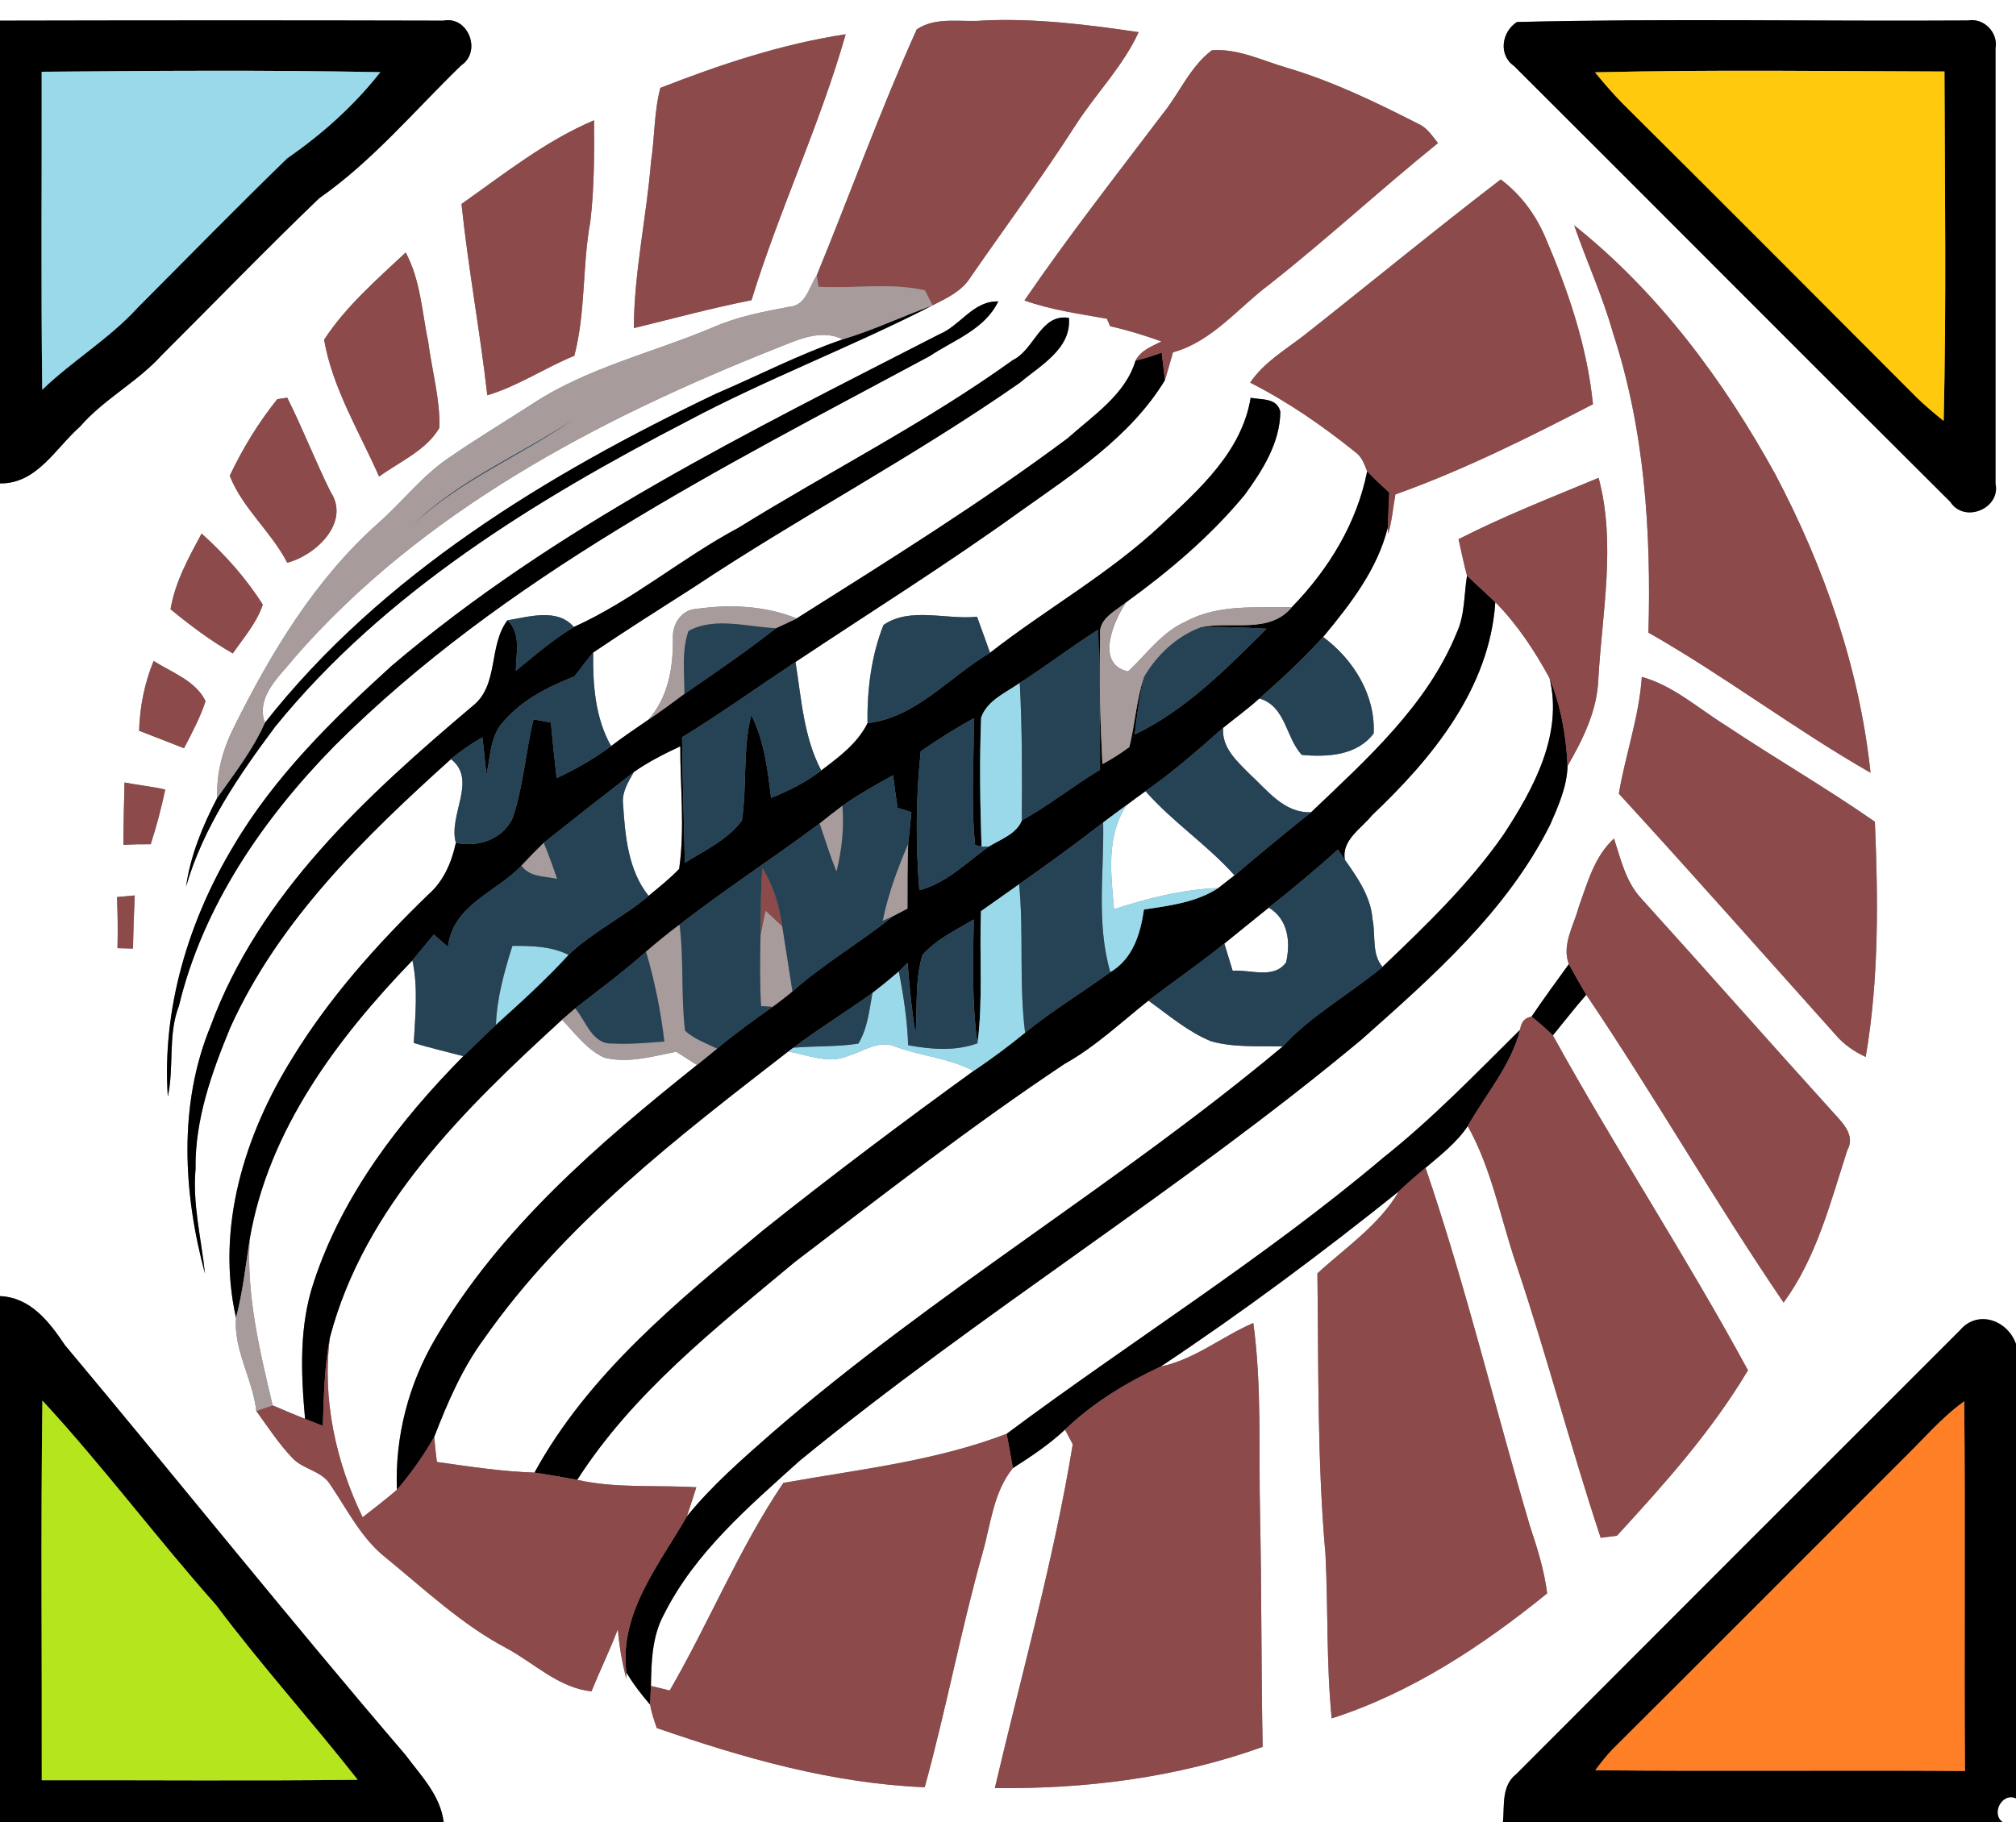 <?xml version="1.0" encoding="UTF-8" ?>
<!DOCTYPE svg PUBLIC "-//W3C//DTD SVG 1.1//EN" "http://www.w3.org/Graphics/SVG/1.1/DTD/svg11.dtd">
<svg width="250pt" height="226pt" viewBox="0 0 250 226" version="1.1" xmlns="http://www.w3.org/2000/svg">
<rect x="0" y="0" width="250" height="226" fill="#808080" stroke="none"/>
<g id="#ffffffff">
<path fill="#ffffff" opacity="1.00" d=" M 0.00 0.00 L 250.00 0.00 L 250.00 166.71 C 248.96 163.74 245.23 162.41 243.04 165.02 C 224.70 183.35 206.35 201.69 188.04 220.05 C 186.17 221.49 186.58 223.94 186.38 226.00 L 55.02 226.00 C 54.59 222.64 52.18 220.24 50.26 217.65 C 35.94 200.94 22.19 183.74 8.06 166.86 C 6.12 163.97 3.80 160.93 0.00 160.77 L 0.00 59.96 C 4.57 60.03 6.88 55.60 9.92 52.92 C 12.89 49.49 17.02 47.41 20.05 44.06 C 26.56 37.57 32.95 30.96 39.57 24.60 C 46.20 19.97 51.42 13.70 57.19 8.11 C 59.78 6.37 58.05 1.95 54.99 2.56 C 36.66 2.51 18.33 2.52 0.00 2.56 L 0.00 0.00 M 113.68 3.65 C 109.17 13.65 105.45 24.01 101.28 34.16 C 100.32 35.57 99.97 37.92 97.87 38.05 C 94.67 38.66 91.45 39.27 88.45 40.59 C 80.99 43.74 72.91 45.58 66.06 50.07 C 62.61 52.30 59.09 54.42 55.71 56.75 C 52.35 59.00 49.90 62.26 46.89 64.90 C 39.12 71.82 33.66 80.85 29.07 90.07 C 27.68 92.81 26.79 95.85 26.95 98.95 C 25.14 102.41 23.62 106.09 23.07 109.98 C 25.20 102.62 29.60 96.20 34.14 90.12 C 47.68 73.46 66.39 62.01 85.24 52.24 C 95.14 46.97 105.67 43.00 115.64 37.88 C 117.37 37.00 119.24 36.15 120.32 34.44 C 124.71 28.09 129.31 21.88 133.48 15.37 C 135.98 11.52 139.28 8.19 141.20 3.99 C 134.84 3.05 128.45 2.25 122.00 2.54 C 119.25 2.80 116.10 2.00 113.68 3.65 M 188.12 2.73 C 186.21 3.93 185.79 6.83 187.75 8.18 C 205.81 26.18 223.78 44.28 241.86 62.26 C 243.59 64.95 248.11 63.09 247.46 59.99 C 247.47 42.00 247.47 24.00 247.46 6.00 C 247.81 4.01 246.00 2.18 244.01 2.54 C 225.38 2.66 206.73 2.27 188.12 2.73 M 81.89 10.90 C 81.10 13.89 81.20 17.03 80.73 20.08 C 80.17 26.97 78.63 33.77 78.60 40.70 C 83.45 39.52 88.28 38.20 93.19 37.24 C 96.62 26.08 101.68 15.48 104.87 4.25 C 96.96 5.45 89.32 8.00 81.89 10.90 M 144.11 14.22 C 138.34 21.84 132.44 29.38 127.04 37.27 C 130.35 38.45 133.83 38.92 137.27 39.54 C 137.36 39.77 137.56 40.23 137.66 40.46 C 139.82 40.95 141.94 41.60 144.03 42.35 C 142.84 42.97 141.47 43.45 140.82 44.72 C 139.56 48.96 135.54 51.54 132.40 54.36 C 121.61 62.41 110.16 69.53 98.79 76.71 C 94.85 75.11 90.50 74.94 86.33 75.53 C 84.50 75.63 83.35 77.44 83.45 79.16 C 83.48 82.81 82.89 86.49 80.37 89.30 C 78.82 90.36 77.27 91.41 75.78 92.54 C 73.80 89.06 73.50 84.87 73.56 80.94 C 77.66 78.16 81.85 75.52 86.02 72.85 C 99.27 64.04 113.40 56.60 126.45 47.49 C 128.97 45.35 132.90 43.26 132.55 39.43 C 129.05 38.87 128.32 43.34 125.59 44.67 C 114.79 52.44 102.87 58.46 91.58 65.46 C 84.56 69.20 78.43 74.49 71.16 77.77 C 69.13 75.39 65.60 76.51 62.93 76.94 C 60.53 80.09 61.91 85.01 58.59 87.59 C 45.52 98.64 32.15 110.84 26.10 127.32 C 22.10 137.05 22.72 148.00 25.42 157.98 C 24.97 153.65 23.86 149.38 24.25 145.00 C 24.16 138.89 26.25 133.05 28.55 127.48 C 34.56 114.16 45.23 103.79 55.92 94.16 C 59.26 96.76 55.55 101.07 56.53 104.55 C 56.00 107.00 54.99 109.35 53.05 111.02 C 46.74 117.14 40.83 123.75 36.23 131.28 C 30.33 140.76 26.75 152.30 29.27 163.46 C 28.94 167.41 31.35 171.08 31.78 175.01 C 33.21 176.99 34.55 179.06 36.24 180.83 C 37.54 182.26 39.81 182.40 40.90 184.07 C 43.05 187.21 44.76 190.77 47.81 193.19 C 52.64 197.13 57.22 201.48 62.77 204.42 C 66.25 206.28 69.26 209.37 73.35 209.79 C 74.40 207.20 75.63 204.69 76.62 202.08 C 76.78 204.16 77.15 206.20 77.66 208.22 L 77.67 207.43 C 78.51 208.87 79.54 210.18 80.62 211.45 C 80.79 212.44 81.12 213.39 81.44 214.34 C 92.18 218.07 103.23 221.22 114.67 221.69 C 117.32 212.08 119.14 202.26 121.84 192.65 C 122.87 189.07 123.17 185.10 125.61 182.10 C 127.87 180.66 130.11 179.17 132.07 177.33 C 132.31 177.79 132.79 178.69 133.03 179.15 C 130.68 193.51 126.69 207.60 123.37 221.79 C 134.59 221.93 145.99 220.50 156.58 216.68 C 156.39 207.13 156.46 197.58 156.26 188.04 C 156.07 180.05 156.50 172.03 155.42 164.10 C 151.53 165.79 148.16 168.62 143.93 169.51 C 154.10 162.75 163.93 155.42 173.46 147.78 C 171.02 151.98 166.88 154.72 163.37 157.95 C 163.52 169.58 163.34 181.23 164.37 192.82 C 164.71 199.59 164.47 206.39 165.14 213.15 C 175.01 209.98 183.86 204.14 191.86 197.64 C 191.50 194.78 190.64 192.03 189.73 189.31 C 185.36 174.51 181.76 159.47 176.78 144.86 C 178.64 143.27 180.64 141.74 182.01 139.68 C 185.00 145.02 186.08 151.15 188.05 156.90 C 191.81 168.10 194.78 179.54 198.50 190.75 C 199.00 190.68 200.01 190.55 200.51 190.49 C 206.43 184.05 212.27 177.51 216.76 169.97 C 209.12 155.87 200.31 142.46 192.57 128.43 C 193.95 126.75 195.28 125.02 196.71 123.39 C 205.17 135.93 212.67 149.07 221.18 161.57 C 225.26 156.00 226.99 149.15 229.08 142.67 C 230.03 140.98 228.74 139.52 227.65 138.34 C 219.57 129.42 211.61 120.38 203.54 111.46 C 201.62 109.41 200.99 106.60 200.15 104.01 C 197.70 106.24 196.86 109.52 195.77 112.52 C 195.17 114.79 193.64 117.21 194.55 119.59 C 192.98 121.74 191.42 123.90 189.92 126.10 C 189.10 126.23 188.63 126.77 188.51 127.72 C 183.01 133.17 177.63 138.76 171.56 143.58 C 156.78 156.07 140.30 166.31 124.83 177.85 C 115.93 181.26 106.44 182.27 97.14 183.94 C 91.67 192.03 87.95 201.22 83.05 209.69 C 82.47 209.55 81.30 209.26 80.72 209.12 C 80.77 206.12 80.86 202.98 82.32 200.28 C 86.17 192.57 92.85 186.89 99.13 181.22 C 121.63 162.79 146.54 147.55 168.87 128.92 C 177.71 121.07 186.88 113.01 192.25 102.26 C 193.25 99.96 194.32 97.56 194.39 95.01 C 196.32 91.67 198.07 88.13 198.21 84.18 C 198.68 75.92 200.42 67.42 198.24 59.27 C 192.40 61.70 186.51 64.00 180.87 66.88 C 181.22 68.39 181.51 69.91 181.92 71.40 C 181.54 73.78 181.67 76.29 180.63 78.52 C 176.96 87.52 169.47 94.18 162.59 100.75 C 159.24 100.88 157.19 98.05 154.97 96.01 C 153.41 94.44 151.45 92.71 151.69 90.27 C 153.18 89.06 154.74 87.93 156.17 86.64 C 159.47 87.59 159.43 91.52 161.44 93.64 C 164.59 93.92 168.28 93.74 170.35 90.97 C 170.57 86.19 167.83 81.79 164.08 79.01 C 167.45 74.95 170.83 70.61 172.11 65.38 L 172.13 66.24 C 172.62 64.65 172.74 62.97 173.04 61.33 C 181.49 58.31 189.57 54.27 197.54 50.14 C 196.81 42.87 194.42 35.92 191.55 29.25 C 190.34 26.50 188.51 24.05 186.10 22.26 C 177.85 28.59 169.82 35.20 161.66 41.64 C 159.33 43.43 156.71 44.97 155.03 47.46 C 159.67 49.82 163.98 52.79 168.03 56.05 C 168.86 56.61 169.19 57.57 169.54 58.46 C 168.26 64.92 164.75 70.63 160.20 75.31 C 155.79 75.41 151.09 74.90 147.05 77.09 C 144.08 78.39 142.20 81.13 139.90 83.28 C 135.78 82.40 138.07 77.03 139.67 74.69 C 145.03 70.81 150.14 66.48 154.36 61.37 C 156.56 58.34 158.75 54.91 158.77 51.04 C 158.31 49.32 156.46 49.61 155.09 49.34 C 154.01 56.00 148.74 60.68 144.07 65.05 C 137.58 71.16 129.76 75.51 122.77 80.97 C 122.25 79.48 121.70 77.99 121.16 76.50 C 117.37 76.90 112.84 75.24 109.56 77.52 C 108.05 81.31 107.51 85.61 107.58 89.70 C 106.33 92.22 104.03 93.91 101.84 95.57 C 99.65 91.41 99.38 86.66 98.65 82.11 C 107.93 75.93 117.39 70.01 126.44 63.49 C 133.03 58.80 140.16 54.23 144.46 47.16 C 144.79 46.01 145.14 44.86 145.46 43.70 C 150.32 42.36 153.50 38.22 157.38 35.31 C 164.54 29.67 171.24 23.47 178.32 17.75 C 177.60 16.85 176.96 15.82 175.86 15.35 C 170.60 12.67 165.25 10.08 159.57 8.40 C 156.53 7.52 153.53 5.99 150.28 6.24 C 147.57 8.27 146.23 11.63 144.11 14.22 M 57.23 25.30 C 58.06 33.24 59.53 41.10 60.43 49.03 C 64.24 47.89 67.56 45.63 71.22 44.13 C 72.65 38.69 72.19 33.02 73.20 27.52 C 73.70 23.34 73.70 19.12 73.67 14.92 C 67.67 17.46 62.52 21.57 57.23 25.30 M 195.21 27.95 C 196.75 32.42 198.74 36.73 200.02 41.29 C 203.95 53.26 204.77 65.95 204.42 78.47 C 213.86 83.84 222.53 90.46 231.96 95.85 C 230.59 82.88 226.22 70.31 220.14 58.81 C 213.74 47.18 205.64 36.25 195.21 27.95 M 40.19 42.14 C 41.23 48.14 44.56 53.56 47.01 59.11 C 49.59 57.25 52.88 55.85 54.50 53.05 C 54.57 49.47 53.57 45.98 53.11 42.45 C 52.33 38.71 52.15 34.75 50.31 31.32 C 46.72 34.68 42.90 37.99 40.19 42.14 M 116.43 41.49 C 92.91 53.56 68.85 65.33 48.58 82.58 C 41.24 89.24 34.05 96.30 28.98 104.89 C 23.38 114.18 20.07 125.14 20.81 136.02 C 21.62 132.31 20.79 128.37 22.19 124.77 C 25.18 112.35 32.66 101.51 41.50 92.50 C 62.51 71.53 89.40 58.08 115.27 44.18 C 118.28 42.17 122.12 40.87 123.79 37.39 C 120.68 37.29 119.09 40.41 116.43 41.49 M 34.39 49.51 C 32.05 52.41 30.09 55.64 28.49 59.01 C 30.06 63.04 33.64 65.95 35.62 69.80 C 39.15 68.89 43.51 64.80 40.98 60.98 C 39.08 57.15 37.54 53.15 35.62 49.33 C 35.31 49.38 34.70 49.46 34.39 49.51 M 21.15 75.57 C 23.59 77.58 26.12 79.48 28.87 81.05 C 30.21 79.11 31.83 77.27 32.59 75.00 C 30.51 71.71 27.89 68.78 25.00 66.18 C 23.40 69.16 21.71 72.19 21.15 75.57 M 19.05 81.99 C 17.92 84.74 17.34 87.67 17.25 90.64 C 19.11 91.35 20.96 92.09 22.82 92.81 C 23.80 90.91 24.83 89.01 25.49 86.97 C 24.28 84.45 21.31 83.41 19.05 81.99 M 203.60 83.96 C 203.27 88.90 201.56 93.63 200.75 98.45 C 209.82 108.33 218.69 118.39 227.65 128.38 C 228.65 129.56 229.95 130.45 231.36 131.10 C 233.01 121.48 232.91 111.65 232.50 101.93 C 226.48 97.73 220.11 94.06 214.00 89.98 C 210.60 87.87 207.53 85.06 203.60 83.96 M 15.44 97.06 C 15.38 99.64 15.31 102.21 15.30 104.79 C 16.43 104.73 17.56 104.71 18.69 104.72 C 19.41 102.49 20.01 100.22 20.49 97.94 C 18.82 97.55 17.11 97.38 15.44 97.06 M 14.51 111.27 C 14.60 113.38 14.62 115.50 14.57 117.61 C 15.05 117.62 16.01 117.65 16.49 117.66 C 16.53 115.46 16.61 113.26 16.71 111.07 C 16.16 111.12 15.06 111.22 14.51 111.27 Z" />
<path fill="#ffffff" opacity="1.00" d=" M 96.15 43.25 C 98.79 42.23 101.69 40.73 104.51 42.09 C 99.10 43.95 94.01 46.60 88.75 48.85 C 67.88 58.82 47.34 71.24 32.84 89.66 C 31.70 86.32 34.70 83.89 36.54 81.56 C 52.31 63.45 74.14 52.00 96.15 43.25 Z" />
<path fill="#ffffff" opacity="1.00" d=" M 185.43 74.70 C 188.16 77.45 190.31 80.73 192.16 84.12 C 193.85 91.09 190.17 97.85 186.47 103.49 C 182.22 109.61 176.80 114.81 171.44 119.93 C 170.06 118.31 170.62 115.99 170.21 114.06 C 170.00 111.24 168.36 108.88 166.78 106.65 C 166.32 104.23 168.81 102.78 170.14 101.13 C 177.61 94.05 184.72 85.41 185.43 74.70 Z" />
<path fill="#ffffff" opacity="1.00" d=" M 78.61 95.76 C 80.40 94.49 82.38 93.51 84.36 92.57 C 84.35 97.63 84.94 102.77 84.22 107.78 C 83.05 109.00 81.73 110.05 80.43 111.12 C 77.90 107.95 77.52 103.70 77.27 99.79 C 77.08 98.30 77.90 96.99 78.61 95.76 Z" />
<path fill="#ffffff" opacity="1.00" d=" M 139.71 99.86 C 140.48 99.28 141.26 98.70 142.05 98.14 C 145.41 101.96 149.71 104.79 153.09 108.58 C 152.59 108.97 151.59 109.76 151.08 110.15 C 146.65 110.33 142.34 111.40 138.15 112.78 C 137.77 108.44 137.14 103.70 139.71 99.86 Z" />
<path fill="#ffffff" opacity="1.00" d=" M 151.83 117.04 C 153.67 115.56 155.49 114.06 157.34 112.58 C 159.74 114.03 160.06 116.82 159.49 119.36 C 158.00 121.49 155.04 120.24 152.86 120.41 C 152.52 119.28 152.18 118.16 151.83 117.04 Z" />
<path fill="#ffffff" opacity="1.00" d=" M 30.96 153.73 C 33.27 140.18 41.82 128.79 51.14 119.13 C 51.87 122.50 51.49 125.96 51.31 129.37 C 53.33 129.99 55.41 130.46 57.45 131.01 C 49.58 138.99 42.48 148.19 38.94 158.95 C 37.07 164.44 37.32 170.31 37.83 176.00 C 36.48 175.46 35.14 174.89 33.81 174.32 C 32.21 167.58 30.55 160.71 30.96 153.73 Z" />
<path fill="#ffffff" opacity="1.00" d=" M 142.41 124.12 C 144.93 125.92 147.31 127.99 150.21 129.17 C 153.09 129.96 156.12 129.73 159.07 129.80 C 138.76 146.80 115.78 160.37 95.75 177.73 C 92.04 180.99 88.29 184.25 85.17 188.10 C 85.58 186.89 85.97 185.69 86.35 184.48 C 81.43 184.18 76.43 184.65 71.58 183.56 C 78.52 172.73 88.79 164.69 98.55 156.55 C 109.55 148.15 120.49 139.65 132.01 131.97 C 135.83 129.84 139.00 126.82 142.41 124.12 Z" />
<path fill="#ffffff" opacity="1.00" d=" M 40.92 165.87 C 45.20 149.61 57.68 137.48 69.69 126.49 C 71.33 128.16 72.76 130.23 74.97 131.20 C 77.93 131.93 80.95 131.02 83.86 130.46 C 84.72 131.00 85.58 131.55 86.43 132.10 C 74.21 141.87 62.01 152.34 54.01 166.00 C 50.66 171.69 48.97 178.20 49.22 184.80 C 47.84 185.97 46.41 187.09 44.97 188.20 C 41.65 181.37 39.91 173.45 40.92 165.87 Z" />
<path fill="#ffffff" opacity="1.00" d=" M 105.18 130.97 C 107.11 130.40 109.08 128.89 111.14 129.86 C 114.29 131.00 117.73 131.26 120.73 132.84 C 111.88 139.24 103.15 145.81 94.61 152.62 C 84.04 161.41 72.98 170.40 66.28 182.66 C 62.22 182.53 58.20 181.91 54.18 181.34 C 54.04 180.30 53.93 179.26 53.85 178.22 C 55.50 173.97 57.31 169.74 60.03 166.05 C 70.05 151.75 84.08 141.02 97.74 130.43 C 100.17 130.83 102.76 132.04 105.18 130.97 Z" />
<path fill="#ffffff" opacity="1.00" d=" M 248.32 226.00 C 246.85 224.90 248.34 222.28 250.00 223.07 L 250.00 226.00 L 248.32 226.00 Z" />
</g>
<g id="#000000ff">
<path fill="#000000" opacity="1.00" d=" M 0.00 2.56 C 18.33 2.52 36.66 2.51 54.99 2.56 C 58.05 1.95 59.78 6.37 57.19 8.11 C 51.42 13.70 46.20 19.97 39.57 24.60 C 32.95 30.96 26.56 37.57 20.05 44.06 C 17.02 47.41 12.89 49.49 9.92 52.92 C 6.88 55.60 4.57 60.03 0.00 59.96 L 0.00 2.56 M 5.17 8.90 C 5.20 22.05 5.07 35.20 5.24 48.34 C 9.01 44.71 13.57 42.01 17.11 38.12 C 23.26 31.95 29.36 25.71 35.61 19.64 C 39.94 16.64 43.90 13.11 47.16 8.95 C 33.17 8.68 19.17 8.78 5.17 8.90 Z" />
<path fill="#000000" opacity="1.00" d=" M 188.12 2.73 C 206.73 2.27 225.38 2.66 244.01 2.54 C 246.00 2.18 247.81 4.01 247.46 6.00 C 247.47 24.00 247.47 42.00 247.46 59.99 C 248.11 63.09 243.59 64.95 241.86 62.26 C 223.78 44.28 205.81 26.18 187.75 8.18 C 185.79 6.83 186.21 3.93 188.12 2.73 M 197.80 8.97 C 198.87 10.29 199.98 11.57 201.17 12.79 C 213.39 24.93 225.55 37.13 237.71 49.33 C 238.76 50.34 239.88 51.29 241.03 52.21 C 241.37 37.77 241.17 23.32 241.13 8.87 C 226.69 8.83 212.24 8.63 197.80 8.97 Z" />
<path fill="#000000" opacity="1.00" d=" M 116.43 41.49 C 119.09 40.41 120.68 37.29 123.79 37.39 C 122.12 40.87 118.28 42.17 115.27 44.18 C 89.40 58.08 62.51 71.53 41.50 92.50 C 32.66 101.51 25.18 112.35 22.19 124.77 C 20.79 128.37 21.62 132.31 20.81 136.02 C 20.07 125.14 23.38 114.18 28.98 104.89 C 34.05 96.30 41.24 89.24 48.58 82.58 C 68.85 65.33 92.91 53.56 116.43 41.49 Z" />
<path fill="#000000" opacity="1.00" d=" M 104.51 42.09 C 108.32 40.95 111.91 39.23 115.64 37.88 C 105.67 43.00 95.14 46.97 85.24 52.24 C 66.39 62.01 47.68 73.46 34.14 90.12 C 29.60 96.20 25.20 102.62 23.07 109.98 C 23.62 106.09 25.14 102.41 26.95 98.95 C 29.05 95.95 31.35 93.04 32.84 89.66 C 47.34 71.24 67.88 58.82 88.75 48.85 C 94.01 46.60 99.10 43.95 104.51 42.09 Z" />
<path fill="#000000" opacity="1.00" d=" M 125.59 44.67 C 128.32 43.34 129.05 38.87 132.55 39.43 C 132.90 43.26 128.97 45.35 126.45 47.49 C 113.40 56.60 99.27 64.04 86.02 72.85 C 81.85 75.52 77.66 78.16 73.56 80.94 C 72.75 81.90 72.00 82.90 71.24 83.90 C 68.00 85.16 64.79 86.78 62.48 89.46 C 60.76 91.23 60.82 93.89 60.32 96.16 C 60.17 94.59 60.01 93.01 59.82 91.44 C 58.46 92.25 57.13 93.13 55.92 94.16 C 45.23 103.79 34.56 114.16 28.55 127.48 C 26.25 133.05 24.16 138.89 24.25 145.00 C 23.86 149.38 24.97 153.65 25.42 157.98 C 22.72 148.00 22.10 137.05 26.10 127.32 C 32.15 110.84 45.52 98.64 58.59 87.59 C 61.91 85.01 60.53 80.09 62.93 76.94 C 64.68 78.60 63.98 81.08 63.97 83.20 C 66.30 81.30 68.58 79.33 71.16 77.77 C 78.43 74.49 84.56 69.20 91.58 65.46 C 102.87 58.46 114.79 52.44 125.59 44.67 Z" />
<path fill="#000000" opacity="1.00" d=" M 140.82 44.72 C 141.92 44.47 143.00 44.14 144.06 43.73 C 144.16 44.59 144.36 46.30 144.46 47.16 C 140.16 54.23 133.03 58.80 126.44 63.49 C 117.39 70.01 107.93 75.93 98.65 82.11 C 93.96 85.22 89.38 88.51 84.58 91.45 C 84.64 96.64 84.81 101.83 84.93 107.02 C 87.40 105.47 90.21 104.18 92.00 101.79 C 92.65 97.45 92.09 92.99 93.16 88.69 C 94.79 91.89 95.19 95.48 95.62 98.98 C 97.81 98.09 99.96 97.02 101.84 95.57 C 104.03 93.91 106.33 92.22 107.58 89.70 C 113.64 89.00 117.75 83.91 122.77 80.97 C 129.76 75.51 137.58 71.16 144.07 65.05 C 148.74 60.68 154.01 56.00 155.09 49.34 C 156.46 49.61 158.31 49.32 158.77 51.04 C 158.75 54.91 156.56 58.34 154.36 61.37 C 150.14 66.48 145.03 70.81 139.67 74.69 C 138.28 75.84 136.09 76.78 136.43 78.96 C 136.28 84.23 136.44 89.51 136.71 94.78 C 137.88 94.15 138.99 93.45 140.05 92.66 C 140.76 89.79 140.92 86.80 141.87 83.98 C 141.32 86.33 140.99 88.72 140.71 91.11 C 147.08 88.06 152.11 82.91 157.06 77.99 C 154.36 77.84 151.65 77.71 148.94 77.80 C 152.71 77.01 157.43 78.69 160.20 75.31 C 164.75 70.63 168.26 64.92 169.54 58.46 C 170.41 59.37 171.33 60.24 172.28 61.09 C 172.21 62.52 172.15 63.95 172.11 65.38 C 170.83 70.61 167.45 74.95 164.08 79.01 C 161.61 81.72 158.93 84.23 156.17 86.64 C 154.74 87.93 153.18 89.06 151.69 90.27 C 148.58 93.02 145.46 95.76 142.05 98.14 C 141.26 98.70 140.48 99.28 139.71 99.86 C 138.74 100.57 137.76 101.29 136.80 102.02 C 133.39 104.67 129.91 107.20 126.38 109.68 C 124.80 110.79 123.22 111.90 121.65 113.02 C 121.44 118.48 121.92 123.98 121.22 129.41 C 120.49 124.32 120.67 119.17 120.75 114.05 C 118.54 115.37 116.10 116.50 114.38 118.47 C 113.43 121.65 113.78 125.03 113.54 128.30 C 113.07 125.36 112.77 122.39 112.55 119.42 C 112.28 119.70 111.73 120.24 111.46 120.51 C 110.39 121.42 109.30 122.31 108.19 123.17 C 104.95 125.48 101.56 127.57 98.38 129.96 L 97.74 130.43 C 84.08 141.02 70.05 151.75 60.03 166.05 C 57.31 169.74 55.50 173.97 53.85 178.22 C 52.53 180.56 50.96 182.76 49.22 184.80 C 48.97 178.20 50.66 171.69 54.01 166.00 C 62.01 152.34 74.21 141.87 86.43 132.10 C 87.27 131.43 88.10 130.75 88.93 130.07 C 91.12 128.22 93.46 126.55 95.80 124.89 C 96.64 124.27 97.47 123.64 98.27 122.97 C 102.17 119.51 106.71 116.90 110.76 113.63 C 111.20 113.40 112.08 112.93 112.53 112.70 C 112.54 110.03 112.51 107.35 112.62 104.67 C 112.77 103.37 112.90 102.06 113.02 100.75 C 112.59 100.61 111.74 100.34 111.31 100.20 C 111.10 98.85 110.91 97.51 110.75 96.16 C 108.61 97.33 106.47 98.54 104.47 99.95 C 103.51 100.66 102.57 101.40 101.64 102.15 C 95.91 106.41 89.92 110.31 84.27 114.69 C 82.85 115.76 81.46 116.88 80.11 118.05 C 77.30 120.54 74.29 122.78 71.33 125.08 C 70.92 125.43 70.10 126.14 69.69 126.49 C 57.68 137.48 45.20 149.61 40.92 165.87 C 40.21 169.49 40.17 173.19 40.03 176.86 C 39.48 176.65 38.38 176.21 37.83 176.00 C 37.32 170.31 37.07 164.44 38.94 158.95 C 42.48 148.19 49.58 138.99 57.45 131.01 C 58.81 129.72 60.14 128.40 61.50 127.11 C 64.59 124.32 67.69 121.52 70.50 118.44 C 73.48 115.58 77.29 113.79 80.43 111.12 C 81.73 110.05 83.05 109.00 84.22 107.78 C 84.94 102.77 84.35 97.63 84.36 92.57 C 82.38 93.51 80.40 94.49 78.61 95.76 C 74.86 98.66 71.14 101.59 67.43 104.54 C 66.49 105.46 65.56 106.41 64.66 107.38 C 61.49 110.71 56.16 112.23 55.55 117.45 C 54.96 116.94 54.38 116.43 53.79 115.92 C 52.90 116.98 52.04 118.07 51.14 119.13 C 41.82 128.79 33.27 140.18 30.96 153.73 C 30.47 156.99 30.10 160.27 29.27 163.46 C 26.75 152.30 30.33 140.76 36.23 131.28 C 40.83 123.75 46.74 117.14 53.05 111.02 C 54.99 109.35 56.00 107.00 56.53 104.55 C 59.30 105.12 62.31 104.14 63.58 101.46 C 64.91 97.50 65.17 93.28 66.16 89.23 C 66.70 89.33 67.78 89.53 68.31 89.63 C 68.53 91.93 68.76 94.22 69.03 96.51 C 71.40 95.41 73.69 94.11 75.78 92.54 C 77.27 91.41 78.82 90.36 80.37 89.30 C 81.90 88.27 83.39 87.16 84.88 86.06 C 88.72 83.43 92.55 80.79 96.23 77.92 C 97.09 77.53 97.94 77.13 98.79 76.71 C 110.16 69.53 121.61 62.41 132.40 54.36 C 135.54 51.54 139.56 48.96 140.82 44.72 M 126.46 84.71 C 124.73 85.93 122.44 86.85 121.67 89.00 C 121.46 94.34 121.54 99.69 121.72 105.02 L 120.92 104.81 C 120.38 99.59 120.80 94.34 120.75 89.10 C 118.49 90.34 116.30 91.72 114.18 93.19 C 113.57 98.92 113.54 104.69 114.01 110.42 C 117.37 109.55 119.86 106.98 122.61 105.01 C 124.05 104.13 126.06 103.44 126.71 101.77 C 130.09 99.89 133.10 97.47 136.41 95.48 C 136.43 89.69 136.33 83.89 136.19 78.10 C 132.87 80.20 129.77 82.60 126.46 84.71 Z" />
<path fill="#000000" opacity="1.00" d=" M 181.92 71.40 C 183.08 72.52 184.28 73.58 185.43 74.70 C 184.72 85.41 177.61 94.05 170.14 101.13 C 168.81 102.78 166.32 104.23 166.78 106.65 C 166.56 106.33 166.12 105.69 165.90 105.38 C 163.14 107.89 160.26 110.27 157.34 112.58 C 155.49 114.06 153.67 115.56 151.83 117.04 C 148.77 119.51 145.53 121.74 142.41 124.12 C 139.00 126.82 135.83 129.84 132.01 131.97 C 120.49 139.65 109.55 148.15 98.55 156.55 C 88.79 164.69 78.52 172.73 71.58 183.56 C 69.82 183.24 68.05 182.92 66.28 182.66 C 72.98 170.40 84.04 161.41 94.61 152.62 C 103.15 145.81 111.88 139.24 120.73 132.84 C 122.93 131.36 125.07 129.78 127.12 128.09 C 130.49 125.36 134.19 123.11 137.69 120.58 C 140.49 118.93 141.42 115.84 141.86 112.82 C 145.02 112.34 148.34 111.94 151.08 110.15 C 151.59 109.76 152.59 108.97 153.09 108.58 C 156.22 105.92 159.38 103.30 162.59 100.75 C 169.47 94.18 176.96 87.52 180.63 78.52 C 181.67 76.29 181.54 73.78 181.92 71.40 Z" />
<path fill="#000000" opacity="1.00" d=" M 192.16 84.12 C 193.56 87.58 194.22 91.29 194.39 95.01 C 194.32 97.56 193.25 99.96 192.25 102.26 C 186.88 113.01 177.71 121.07 168.87 128.92 C 146.54 147.55 121.63 162.79 99.13 181.22 C 92.85 186.89 86.17 192.57 82.32 200.28 C 80.86 202.98 80.77 206.12 80.72 209.12 C 80.69 209.71 80.64 210.87 80.62 211.45 C 79.54 210.18 78.51 208.87 77.67 207.43 C 76.79 200.04 81.73 194.10 85.17 188.10 C 88.29 184.25 92.04 180.99 95.75 177.73 C 115.78 160.37 138.76 146.80 159.07 129.80 C 162.66 125.86 167.39 123.33 171.44 119.93 C 176.80 114.81 182.22 109.61 186.47 103.49 C 190.17 97.85 193.85 91.09 192.16 84.12 Z" />
<path fill="#000000" opacity="1.00" d=" M 194.55 119.59 C 195.25 120.87 195.96 122.14 196.71 123.39 C 195.28 125.02 193.95 126.75 192.57 128.43 C 191.73 127.60 190.84 126.83 189.92 126.10 C 191.42 123.90 192.98 121.74 194.55 119.59 Z" />
<path fill="#000000" opacity="1.00" d=" M 188.51 127.72 C 187.36 132.19 184.25 135.73 182.01 139.68 C 180.64 141.74 178.64 143.27 176.78 144.86 C 175.64 145.80 174.53 146.76 173.46 147.78 C 163.93 155.42 154.10 162.75 143.93 169.51 C 139.62 171.52 135.51 174.03 132.07 177.33 C 130.11 179.17 127.87 180.66 125.61 182.10 C 125.36 180.68 125.10 179.26 124.83 177.85 C 140.30 166.31 156.78 156.07 171.56 143.58 C 177.63 138.76 183.01 133.17 188.51 127.72 Z" />
<path fill="#000000" opacity="1.00" d=" M 0.00 160.77 C 3.80 160.93 6.12 163.97 8.06 166.86 C 22.19 183.74 35.94 200.94 50.26 217.65 C 52.18 220.24 54.59 222.64 55.02 226.00 L 0.00 226.00 L 0.00 160.77 M 5.26 173.73 C 5.05 189.42 5.21 205.12 5.18 220.82 C 18.23 220.79 31.29 220.92 44.35 220.76 C 38.61 213.44 32.37 206.55 26.80 199.10 C 19.43 190.81 12.77 181.86 5.26 173.73 Z" />
<path fill="#000000" opacity="1.00" d=" M 243.04 165.02 C 245.23 162.41 248.96 163.74 250.00 166.71 L 250.00 223.07 C 248.34 222.28 246.85 224.90 248.32 226.00 L 186.38 226.00 C 186.58 223.94 186.17 221.49 188.04 220.05 C 206.35 201.69 224.70 183.35 243.04 165.02 M 235.98 180.99 C 223.97 192.98 212.00 205.02 199.96 216.99 C 199.19 217.80 198.50 218.68 197.83 219.58 C 213.11 219.73 228.39 219.56 243.67 219.67 C 243.56 204.39 243.73 189.10 243.58 173.82 C 240.73 175.86 238.48 178.56 235.98 180.99 Z" />
</g>
<g id="#8c4a4aff">
<path fill="#8c4a4a" opacity="1.00" d=" M 113.68 3.65 C 116.10 2.00 119.25 2.80 122.00 2.54 C 128.45 2.25 134.84 3.05 141.20 3.99 C 139.28 8.19 135.98 11.52 133.48 15.37 C 129.31 21.88 124.71 28.09 120.32 34.44 C 119.24 36.15 117.37 37.00 115.64 37.88 C 115.41 37.42 114.94 36.48 114.70 36.02 C 110.38 35.02 105.89 35.83 101.50 35.57 C 101.45 35.21 101.33 34.51 101.28 34.16 C 105.45 24.01 109.17 13.65 113.68 3.65 Z" />
<path fill="#8c4a4a" opacity="1.00" d=" M 81.89 10.90 C 89.32 8.00 96.96 5.45 104.87 4.25 C 101.68 15.48 96.62 26.08 93.19 37.24 C 88.28 38.20 83.45 39.52 78.60 40.70 C 78.63 33.77 80.17 26.97 80.73 20.08 C 81.20 17.03 81.10 13.89 81.89 10.90 Z" />
<path fill="#8c4a4a" opacity="1.00" d=" M 144.11 14.22 C 146.23 11.63 147.57 8.27 150.28 6.24 C 153.53 5.99 156.53 7.52 159.57 8.40 C 165.25 10.08 170.60 12.67 175.86 15.35 C 176.96 15.82 177.60 16.85 178.32 17.75 C 171.24 23.47 164.54 29.67 157.38 35.31 C 153.50 38.22 150.32 42.36 145.46 43.70 C 145.14 44.86 144.79 46.01 144.46 47.16 C 144.36 46.30 144.16 44.59 144.06 43.73 C 143.00 44.14 141.92 44.47 140.82 44.72 C 141.47 43.45 142.84 42.97 144.03 42.35 C 141.94 41.60 139.82 40.95 137.66 40.46 C 137.56 40.23 137.36 39.77 137.27 39.54 C 133.83 38.92 130.35 38.45 127.04 37.27 C 132.44 29.38 138.34 21.84 144.11 14.22 Z" />
<path fill="#8c4a4a" opacity="1.00" d=" M 57.23 25.30 C 62.52 21.57 67.67 17.46 73.67 14.92 C 73.70 19.12 73.70 23.34 73.20 27.52 C 72.19 33.02 72.65 38.69 71.22 44.13 C 67.56 45.63 64.24 47.89 60.43 49.03 C 59.53 41.10 58.06 33.24 57.23 25.30 Z" />
<path fill="#8c4a4a" opacity="1.00" d=" M 161.66 41.64 C 169.82 35.20 177.85 28.59 186.10 22.26 C 188.51 24.05 190.34 26.50 191.55 29.25 C 194.42 35.92 196.81 42.87 197.54 50.14 C 189.57 54.27 181.49 58.31 173.04 61.33 C 172.74 62.97 172.62 64.65 172.13 66.24 L 172.11 65.38 C 172.15 63.95 172.21 62.52 172.28 61.09 C 171.33 60.24 170.41 59.37 169.54 58.46 C 169.19 57.57 168.86 56.61 168.03 56.05 C 163.98 52.79 159.67 49.82 155.03 47.46 C 156.71 44.97 159.33 43.43 161.66 41.64 Z" />
<path fill="#8c4a4a" opacity="1.00" d=" M 195.21 27.95 C 205.64 36.25 213.74 47.18 220.14 58.81 C 226.22 70.31 230.59 82.88 231.96 95.85 C 222.53 90.46 213.86 83.84 204.42 78.47 C 204.77 65.95 203.95 53.26 200.02 41.29 C 198.74 36.73 196.75 32.42 195.21 27.95 Z" />
<path fill="#8c4a4a" opacity="1.00" d=" M 40.19 42.14 C 42.90 37.99 46.72 34.68 50.31 31.32 C 52.15 34.75 52.33 38.71 53.11 42.45 C 53.57 45.98 54.57 49.47 54.50 53.05 C 52.88 55.85 49.59 57.25 47.01 59.11 C 44.56 53.56 41.23 48.14 40.19 42.14 Z" />
<path fill="#8c4a4a" opacity="1.00" d=" M 34.39 49.51 C 34.70 49.46 35.31 49.38 35.62 49.33 C 37.54 53.15 39.08 57.15 40.98 60.98 C 43.51 64.80 39.15 68.89 35.62 69.80 C 33.64 65.95 30.06 63.04 28.49 59.01 C 30.09 55.64 32.05 52.41 34.39 49.51 Z" />
<path fill="#8c4a4a" opacity="1.00" d=" M 180.87 66.88 C 186.51 64.00 192.40 61.70 198.24 59.27 C 200.42 67.42 198.68 75.92 198.21 84.18 C 198.07 88.13 196.32 91.67 194.39 95.01 C 194.22 91.29 193.56 87.58 192.16 84.12 C 190.31 80.73 188.16 77.45 185.43 74.70 C 184.28 73.58 183.08 72.52 181.92 71.40 C 181.51 69.91 181.22 68.39 180.87 66.88 Z" />
<path fill="#8c4a4a" opacity="1.00" d=" M 21.15 75.57 C 21.71 72.19 23.40 69.16 25.00 66.18 C 27.89 68.78 30.51 71.71 32.59 75.00 C 31.83 77.27 30.21 79.11 28.87 81.05 C 26.12 79.48 23.59 77.58 21.15 75.57 Z" />
<path fill="#8c4a4a" opacity="1.00" d=" M 19.05 81.99 C 21.31 83.41 24.28 84.45 25.49 86.97 C 24.83 89.01 23.80 90.91 22.82 92.81 C 20.96 92.09 19.11 91.35 17.25 90.64 C 17.34 87.67 17.92 84.74 19.05 81.99 Z" />
<path fill="#8c4a4a" opacity="1.00" d=" M 203.60 83.96 C 207.53 85.06 210.60 87.87 214.00 89.98 C 220.11 94.06 226.48 97.73 232.50 101.93 C 232.91 111.65 233.01 121.48 231.36 131.10 C 229.95 130.45 228.65 129.56 227.65 128.38 C 218.69 118.39 209.82 108.33 200.75 98.45 C 201.56 93.63 203.27 88.90 203.60 83.96 Z" />
<path fill="#8c4a4a" opacity="1.00" d=" M 15.44 97.06 C 17.11 97.38 18.82 97.55 20.49 97.94 C 20.01 100.22 19.41 102.49 18.69 104.72 C 17.56 104.71 16.43 104.73 15.30 104.79 C 15.31 102.21 15.38 99.64 15.44 97.06 Z" />
<path fill="#8c4a4a" opacity="1.00" d=" M 195.77 112.52 C 196.86 109.52 197.70 106.24 200.15 104.01 C 200.99 106.60 201.62 109.41 203.54 111.46 C 211.61 120.38 219.57 129.42 227.65 138.34 C 228.74 139.52 230.03 140.98 229.08 142.67 C 226.99 149.15 225.26 156.00 221.18 161.57 C 212.67 149.07 205.17 135.93 196.71 123.39 C 195.96 122.14 195.25 120.87 194.55 119.59 C 193.64 117.21 195.17 114.79 195.77 112.52 Z" />
<path fill="#8c4a4a" opacity="1.00" d=" M 94.54 107.68 C 95.92 109.87 96.65 112.38 97.01 114.93 C 96.33 114.28 95.64 113.63 94.95 112.99 C 94.72 114.03 94.51 115.07 94.31 116.12 C 94.33 113.31 94.32 110.49 94.54 107.68 Z" />
<path fill="#8c4a4a" opacity="1.00" d=" M 14.51 111.27 C 15.06 111.22 16.16 111.12 16.71 111.07 C 16.61 113.26 16.53 115.46 16.49 117.66 C 16.01 117.65 15.05 117.62 14.57 117.61 C 14.62 115.50 14.60 113.38 14.51 111.27 Z" />
<path fill="#8c4a4a" opacity="1.00" d=" M 188.51 127.72 C 188.63 126.77 189.10 126.23 189.92 126.10 C 190.84 126.83 191.73 127.60 192.57 128.43 C 200.31 142.46 209.12 155.87 216.76 169.97 C 212.27 177.51 206.43 184.05 200.51 190.49 C 200.01 190.55 199.00 190.68 198.50 190.75 C 194.78 179.54 191.81 168.10 188.05 156.90 C 186.08 151.15 185.00 145.02 182.01 139.68 C 184.25 135.73 187.36 132.19 188.51 127.72 Z" />
<path fill="#8c4a4a" opacity="1.00" d=" M 173.46 147.78 C 174.53 146.76 175.64 145.80 176.78 144.86 C 181.76 159.47 185.36 174.51 189.73 189.31 C 190.64 192.03 191.50 194.78 191.86 197.64 C 183.86 204.14 175.01 209.98 165.14 213.15 C 164.47 206.39 164.71 199.59 164.37 192.82 C 163.34 181.23 163.52 169.58 163.37 157.95 C 166.88 154.72 171.02 151.98 173.46 147.78 Z" />
<path fill="#8c4a4a" opacity="1.00" d=" M 143.93 169.51 C 148.16 168.62 151.53 165.79 155.42 164.10 C 156.50 172.03 156.07 180.05 156.26 188.04 C 156.46 197.58 156.39 207.13 156.58 216.68 C 145.99 220.50 134.59 221.93 123.37 221.79 C 126.69 207.60 130.68 193.51 133.03 179.15 C 132.79 178.69 132.31 177.79 132.07 177.33 C 135.51 174.03 139.62 171.52 143.93 169.51 Z" />
<path fill="#8c4a4a" opacity="1.00" d=" M 40.03 176.86 C 40.17 173.19 40.21 169.49 40.92 165.87 C 39.91 173.45 41.65 181.37 44.97 188.20 C 46.41 187.09 47.84 185.97 49.22 184.80 C 50.96 182.76 52.53 180.56 53.85 178.22 C 53.93 179.26 54.04 180.30 54.18 181.34 C 58.20 181.91 62.22 182.53 66.28 182.66 C 68.05 182.92 69.82 183.24 71.58 183.56 C 76.43 184.65 81.43 184.18 86.35 184.48 C 85.97 185.69 85.58 186.89 85.17 188.10 C 81.73 194.10 76.79 200.04 77.67 207.43 L 77.66 208.22 C 77.15 206.20 76.78 204.16 76.62 202.08 C 75.63 204.69 74.40 207.20 73.35 209.79 C 69.26 209.37 66.25 206.28 62.77 204.42 C 57.22 201.48 52.64 197.13 47.81 193.19 C 44.76 190.77 43.05 187.21 40.90 184.07 C 39.81 182.40 37.54 182.26 36.24 180.83 C 34.55 179.06 33.21 176.99 31.78 175.01 C 32.29 174.83 33.30 174.49 33.81 174.32 C 35.14 174.89 36.48 175.46 37.83 176.00 C 38.38 176.21 39.48 176.65 40.03 176.86 Z" />
<path fill="#8c4a4a" opacity="1.00" d=" M 97.14 183.94 C 106.44 182.27 115.93 181.26 124.83 177.85 C 125.10 179.26 125.36 180.68 125.61 182.10 C 123.17 185.10 122.87 189.07 121.84 192.65 C 119.14 202.26 117.32 212.08 114.67 221.69 C 103.23 221.22 92.18 218.07 81.44 214.34 C 81.12 213.39 80.79 212.44 80.62 211.45 C 80.64 210.87 80.69 209.71 80.72 209.12 C 81.30 209.26 82.47 209.55 83.05 209.69 C 87.95 201.22 91.67 192.03 97.14 183.94 Z" />
</g>
<g id="#99d9eaff">
<path fill="#99d9ea" opacity="1.00" d=" M 5.17 8.90 C 19.17 8.78 33.17 8.68 47.16 8.95 C 43.90 13.11 39.94 16.64 35.61 19.64 C 29.36 25.71 23.26 31.95 17.11 38.12 C 13.57 42.01 9.01 44.71 5.24 48.34 C 5.07 35.20 5.20 22.05 5.17 8.90 Z" />
<path fill="#99d9ea" opacity="1.00" d=" M 121.67 89.00 C 122.44 86.85 124.73 85.93 126.46 84.71 C 126.76 90.39 126.76 96.08 126.71 101.77 C 126.06 103.44 124.05 104.13 122.61 105.01 L 121.72 105.02 C 121.54 99.69 121.46 94.34 121.67 89.00 Z" />
<path fill="#99d9ea" opacity="1.00" d=" M 136.80 102.02 C 137.76 101.29 138.74 100.57 139.71 99.86 C 137.14 103.70 137.77 108.44 138.15 112.78 C 142.34 111.40 146.65 110.33 151.08 110.15 C 148.34 111.94 145.02 112.34 141.86 112.82 C 141.42 115.84 140.49 118.93 137.69 120.58 C 135.92 114.55 136.93 108.20 136.80 102.02 Z" />
<path fill="#99d9ea" opacity="1.00" d=" M 121.65 113.02 C 123.22 111.90 124.80 110.79 126.38 109.68 C 126.97 115.80 126.35 121.98 127.12 128.09 C 125.07 129.78 122.93 131.36 120.73 132.84 C 117.73 131.26 114.29 131.00 111.14 129.86 C 109.08 128.89 107.11 130.40 105.18 130.97 C 102.76 132.04 100.17 130.83 97.74 130.43 L 98.38 129.96 C 101.07 129.72 103.78 129.87 106.44 129.45 C 107.59 127.55 107.80 125.30 108.19 123.17 C 109.30 122.31 110.39 121.42 111.46 120.51 C 112.06 123.53 112.51 126.57 112.62 129.65 C 115.48 130.17 118.44 130.42 121.22 129.41 C 121.92 123.98 121.44 118.48 121.65 113.02 Z" />
<path fill="#99d9ea" opacity="1.00" d=" M 63.54 117.33 C 65.90 117.31 68.34 117.36 70.50 118.44 C 67.69 121.52 64.59 124.32 61.50 127.11 C 61.62 123.76 62.54 120.51 63.54 117.33 Z" />
</g>
<g id="#ffc90eff">
<path fill="#ffc90e" opacity="1.00" d=" M 197.80 8.97 C 212.24 8.63 226.69 8.83 241.13 8.87 C 241.17 23.32 241.37 37.77 241.03 52.21 C 239.88 51.29 238.76 50.34 237.71 49.33 C 225.55 37.13 213.39 24.93 201.17 12.79 C 199.98 11.57 198.87 10.29 197.80 8.97 Z" />
</g>
<g id="#a79b9cff">
<path fill="#a79b9c" opacity="1.00" d=" M 97.87 38.05 C 99.97 37.92 100.32 35.57 101.28 34.16 C 101.33 34.51 101.45 35.21 101.50 35.57 C 105.89 35.83 110.38 35.02 114.70 36.02 C 114.94 36.48 115.41 37.42 115.64 37.88 C 111.91 39.23 108.32 40.95 104.51 42.09 C 101.69 40.73 98.79 42.23 96.15 43.25 C 74.14 52.00 52.31 63.45 36.54 81.56 C 34.70 83.89 31.70 86.32 32.84 89.66 C 31.35 93.04 29.05 95.95 26.95 98.95 C 26.79 95.85 27.68 92.81 29.07 90.07 C 33.66 80.85 39.12 71.82 46.89 64.90 C 49.90 62.26 52.35 59.00 55.71 56.75 C 59.09 54.42 62.61 52.30 66.06 50.07 C 72.91 45.58 80.99 43.74 88.45 40.59 C 91.45 39.27 94.67 38.66 97.87 38.05 M 51.35 64.95 C 57.09 59.57 64.43 56.61 70.83 52.20 C 64.35 56.49 57.02 59.49 51.35 64.95 Z" />
<path fill="#a79b9c" opacity="1.00" d=" M 86.33 75.53 C 90.50 74.94 94.85 75.11 98.79 76.71 C 97.94 77.13 97.09 77.53 96.23 77.92 C 92.69 77.78 88.63 76.48 85.38 78.27 C 84.51 80.77 84.88 83.47 84.88 86.06 C 83.39 87.16 81.90 88.27 80.37 89.30 C 82.89 86.49 83.48 82.81 83.45 79.16 C 83.35 77.44 84.50 75.63 86.33 75.53 Z" />
<path fill="#a79b9c" opacity="1.00" d=" M 136.43 78.96 C 136.09 76.78 138.28 75.84 139.67 74.69 C 138.07 77.03 135.78 82.40 139.90 83.28 C 142.20 81.13 144.08 78.39 147.05 77.09 C 151.09 74.90 155.79 75.41 160.20 75.31 C 157.43 78.69 152.71 77.01 148.94 77.80 C 145.94 78.91 143.46 81.23 141.87 83.98 C 140.92 86.80 140.76 89.79 140.05 92.66 C 138.99 93.45 137.88 94.15 136.71 94.78 C 136.44 89.51 136.28 84.23 136.43 78.96 Z" />
<path fill="#a79b9c" opacity="1.00" d=" M 101.64 102.15 C 102.57 101.40 103.51 100.66 104.47 99.95 C 104.70 102.69 104.40 105.45 103.73 108.12 C 102.95 106.16 102.30 104.15 101.64 102.15 Z" />
<path fill="#a79b9c" opacity="1.00" d=" M 64.66 107.38 C 65.56 106.41 66.49 105.46 67.43 104.54 C 68.04 106.01 68.58 107.50 69.09 109.01 C 67.56 108.68 65.67 108.82 64.66 107.38 Z" />
<path fill="#a79b9c" opacity="1.00" d=" M 109.46 114.23 C 110.12 110.92 111.29 107.76 112.62 104.67 C 112.51 107.35 112.54 110.03 112.53 112.70 C 112.08 112.93 111.20 113.40 110.76 113.63 C 110.43 113.78 109.79 114.08 109.46 114.23 Z" />
<path fill="#a79b9c" opacity="1.00" d=" M 94.95 112.99 C 95.64 113.63 96.33 114.28 97.01 114.93 C 97.45 117.61 97.84 120.29 98.27 122.97 C 97.47 123.64 96.64 124.27 95.80 124.89 C 95.44 124.86 94.73 124.81 94.38 124.79 C 94.21 121.90 94.24 119.01 94.31 116.12 C 94.51 115.07 94.72 114.03 94.95 112.99 Z" />
<path fill="#a79b9c" opacity="1.00" d=" M 80.11 118.05 C 81.46 116.88 82.85 115.76 84.27 114.69 C 84.83 119.06 84.43 123.48 84.95 127.84 C 86.08 128.89 87.57 129.40 88.93 130.07 C 88.10 130.75 87.27 131.43 86.43 132.10 C 85.58 131.55 84.72 131.00 83.86 130.46 C 80.95 131.02 77.93 131.93 74.97 131.20 C 72.76 130.23 71.33 128.16 69.69 126.49 C 70.10 126.14 70.92 125.43 71.33 125.08 C 72.70 126.67 73.43 129.58 75.97 129.43 C 78.11 129.56 80.25 129.34 82.38 129.19 C 81.94 125.42 81.19 121.69 80.11 118.05 Z" />
<path fill="#a79b9c" opacity="1.00" d=" M 29.27 163.46 C 30.10 160.27 30.47 156.99 30.96 153.73 C 30.55 160.71 32.21 167.58 33.81 174.32 C 33.30 174.49 32.29 174.83 31.78 175.01 C 31.35 171.08 28.94 167.41 29.27 163.46 Z" />
</g>
<g id="#264255ff">
<path fill="#264255" opacity="1.00" d=" M 51.35 64.95 C 57.02 59.49 64.35 56.49 70.83 52.20 C 64.43 56.61 57.09 59.57 51.35 64.95 Z" />
<path fill="#264255" opacity="1.00" d=" M 62.93 76.94 C 65.60 76.51 69.13 75.39 71.16 77.77 C 68.58 79.33 66.30 81.30 63.97 83.20 C 63.98 81.08 64.68 78.60 62.93 76.94 Z" />
<path fill="#264255" opacity="1.00" d=" M 109.56 77.52 C 112.84 75.24 117.37 76.90 121.16 76.50 C 121.70 77.99 122.25 79.48 122.77 80.97 C 117.75 83.91 113.64 89.00 107.58 89.70 C 107.51 85.61 108.05 81.31 109.56 77.52 Z" />
<path fill="#264255" opacity="1.00" d=" M 85.38 78.27 C 88.63 76.48 92.69 77.78 96.23 77.92 C 92.55 80.79 88.72 83.43 84.88 86.06 C 84.88 83.47 84.51 80.77 85.38 78.27 Z" />
<path fill="#264255" opacity="1.00" d=" M 126.46 84.71 C 129.77 82.60 132.87 80.20 136.19 78.10 C 136.33 83.89 136.43 89.69 136.41 95.48 C 133.10 97.47 130.09 99.89 126.71 101.77 C 126.76 96.08 126.76 90.39 126.46 84.71 Z" />
<path fill="#264255" opacity="1.00" d=" M 141.87 83.98 C 143.46 81.23 145.94 78.91 148.94 77.80 C 151.65 77.71 154.36 77.84 157.06 77.99 C 152.11 82.91 147.08 88.06 140.71 91.11 C 140.99 88.72 141.32 86.33 141.87 83.98 Z" />
<path fill="#264255" opacity="1.00" d=" M 156.17 86.64 C 158.93 84.23 161.61 81.72 164.08 79.01 C 167.83 81.79 170.57 86.19 170.35 90.97 C 168.28 93.74 164.59 93.92 161.44 93.64 C 159.43 91.52 159.47 87.59 156.17 86.64 Z" />
<path fill="#264255" opacity="1.00" d=" M 71.24 83.90 C 72.00 82.90 72.75 81.90 73.56 80.94 C 73.50 84.87 73.80 89.06 75.78 92.54 C 73.69 94.11 71.40 95.41 69.03 96.51 C 68.76 94.22 68.53 91.93 68.31 89.63 C 67.78 89.53 66.70 89.33 66.16 89.23 C 65.17 93.28 64.91 97.50 63.58 101.46 C 62.31 104.14 59.30 105.12 56.53 104.55 C 55.55 101.07 59.26 96.76 55.92 94.16 C 57.13 93.13 58.46 92.25 59.82 91.44 C 60.01 93.01 60.17 94.59 60.32 96.16 C 60.82 93.89 60.76 91.23 62.48 89.46 C 64.79 86.78 68.00 85.16 71.24 83.90 Z" />
<path fill="#264255" opacity="1.00" d=" M 84.58 91.45 C 89.38 88.51 93.96 85.22 98.65 82.11 C 99.38 86.66 99.65 91.41 101.84 95.57 C 99.96 97.02 97.81 98.09 95.62 98.98 C 95.19 95.48 94.79 91.89 93.16 88.69 C 92.09 92.99 92.65 97.45 92.00 101.79 C 90.21 104.18 87.40 105.47 84.93 107.02 C 84.81 101.83 84.64 96.64 84.58 91.45 Z" />
<path fill="#264255" opacity="1.00" d=" M 114.18 93.19 C 116.30 91.72 118.49 90.34 120.75 89.10 C 120.80 94.34 120.38 99.59 120.92 104.81 L 121.72 105.02 L 122.61 105.01 C 119.86 106.98 117.37 109.55 114.01 110.42 C 113.54 104.69 113.57 98.92 114.18 93.19 Z" />
<path fill="#264255" opacity="1.00" d=" M 142.05 98.14 C 145.46 95.76 148.58 93.02 151.69 90.27 C 151.45 92.71 153.41 94.44 154.97 96.01 C 157.19 98.05 159.24 100.88 162.59 100.75 C 159.38 103.30 156.22 105.92 153.09 108.58 C 149.71 104.79 145.41 101.96 142.05 98.14 Z" />
<path fill="#264255" opacity="1.00" d=" M 67.43 104.54 C 71.14 101.59 74.86 98.66 78.61 95.76 C 77.90 96.99 77.08 98.30 77.27 99.79 C 77.52 103.70 77.90 107.95 80.43 111.12 C 77.29 113.79 73.48 115.58 70.50 118.44 C 68.34 117.36 65.90 117.31 63.54 117.33 C 62.54 120.51 61.62 123.76 61.50 127.11 C 60.14 128.40 58.81 129.72 57.45 131.01 C 55.41 130.46 53.33 129.99 51.31 129.37 C 51.49 125.96 51.87 122.50 51.14 119.13 C 52.04 118.07 52.90 116.98 53.79 115.92 C 54.38 116.43 54.96 116.94 55.55 117.45 C 56.16 112.23 61.49 110.71 64.66 107.38 C 65.67 108.82 67.56 108.68 69.09 109.01 C 68.58 107.50 68.04 106.01 67.43 104.54 Z" />
<path fill="#264255" opacity="1.00" d=" M 104.47 99.95 C 106.47 98.54 108.61 97.33 110.75 96.16 C 110.91 97.51 111.10 98.85 111.31 100.20 C 111.74 100.34 112.59 100.61 113.02 100.75 C 112.90 102.06 112.77 103.37 112.62 104.67 C 111.29 107.76 110.12 110.92 109.46 114.23 C 109.79 114.08 110.43 113.78 110.76 113.63 C 106.71 116.90 102.17 119.51 98.27 122.97 C 97.84 120.29 97.45 117.61 97.01 114.93 C 96.65 112.38 95.92 109.87 94.54 107.68 C 94.32 110.49 94.33 113.31 94.31 116.12 C 94.24 119.01 94.21 121.90 94.38 124.79 C 94.73 124.81 95.44 124.86 95.80 124.89 C 93.46 126.55 91.12 128.22 88.93 130.07 C 87.57 129.40 86.08 128.89 84.95 127.84 C 84.43 123.48 84.83 119.06 84.27 114.69 C 89.92 110.31 95.91 106.41 101.64 102.15 C 102.30 104.15 102.95 106.16 103.73 108.12 C 104.40 105.45 104.70 102.69 104.47 99.95 Z" />
<path fill="#264255" opacity="1.00" d=" M 126.38 109.68 C 129.91 107.20 133.39 104.67 136.80 102.02 C 136.93 108.20 135.92 114.55 137.69 120.58 C 134.19 123.11 130.49 125.36 127.12 128.09 C 126.35 121.98 126.97 115.80 126.38 109.68 Z" />
<path fill="#264255" opacity="1.00" d=" M 157.34 112.58 C 160.26 110.27 163.14 107.89 165.90 105.38 C 166.12 105.69 166.56 106.33 166.78 106.65 C 168.36 108.88 170.00 111.24 170.21 114.06 C 170.62 115.99 170.06 118.31 171.44 119.93 C 167.39 123.33 162.66 125.86 159.07 129.80 C 156.12 129.73 153.09 129.96 150.21 129.17 C 147.31 127.99 144.93 125.92 142.41 124.12 C 145.53 121.74 148.77 119.51 151.83 117.04 C 152.18 118.16 152.52 119.28 152.86 120.41 C 155.04 120.24 158.00 121.49 159.49 119.36 C 160.06 116.82 159.74 114.03 157.34 112.58 Z" />
<path fill="#264255" opacity="1.00" d=" M 114.38 118.47 C 116.10 116.50 118.54 115.37 120.75 114.05 C 120.67 119.17 120.49 124.32 121.22 129.41 C 118.44 130.42 115.48 130.17 112.62 129.65 C 112.51 126.57 112.06 123.53 111.46 120.51 C 111.73 120.24 112.28 119.70 112.55 119.42 C 112.77 122.39 113.07 125.36 113.54 128.30 C 113.78 125.03 113.43 121.65 114.38 118.47 Z" />
<path fill="#264255" opacity="1.00" d=" M 71.33 125.08 C 74.29 122.78 77.30 120.54 80.11 118.05 C 81.19 121.69 81.94 125.42 82.38 129.19 C 80.25 129.34 78.11 129.56 75.97 129.43 C 73.43 129.58 72.70 126.67 71.33 125.08 Z" />
<path fill="#264255" opacity="1.00" d=" M 98.38 129.96 C 101.56 127.57 104.95 125.48 108.19 123.17 C 107.80 125.30 107.59 127.55 106.44 129.45 C 103.78 129.87 101.07 129.72 98.38 129.96 Z" />
</g>
<g id="#b5e61dff">
<path fill="#b5e61d" opacity="1.00" d=" M 5.26 173.73 C 12.77 181.86 19.43 190.81 26.80 199.10 C 32.37 206.55 38.61 213.44 44.35 220.76 C 31.29 220.92 18.23 220.79 5.18 220.82 C 5.21 205.12 5.05 189.42 5.26 173.73 Z" />
</g>
<g id="#ff7f27ff">
<path fill="#ff7f27" opacity="1.00" d=" M 235.98 180.99 C 238.48 178.56 240.73 175.86 243.58 173.82 C 243.73 189.10 243.56 204.39 243.67 219.67 C 228.39 219.56 213.11 219.73 197.83 219.58 C 198.50 218.68 199.19 217.80 199.96 216.99 C 212.00 205.02 223.97 192.98 235.98 180.99 Z" />
</g>
</svg>
